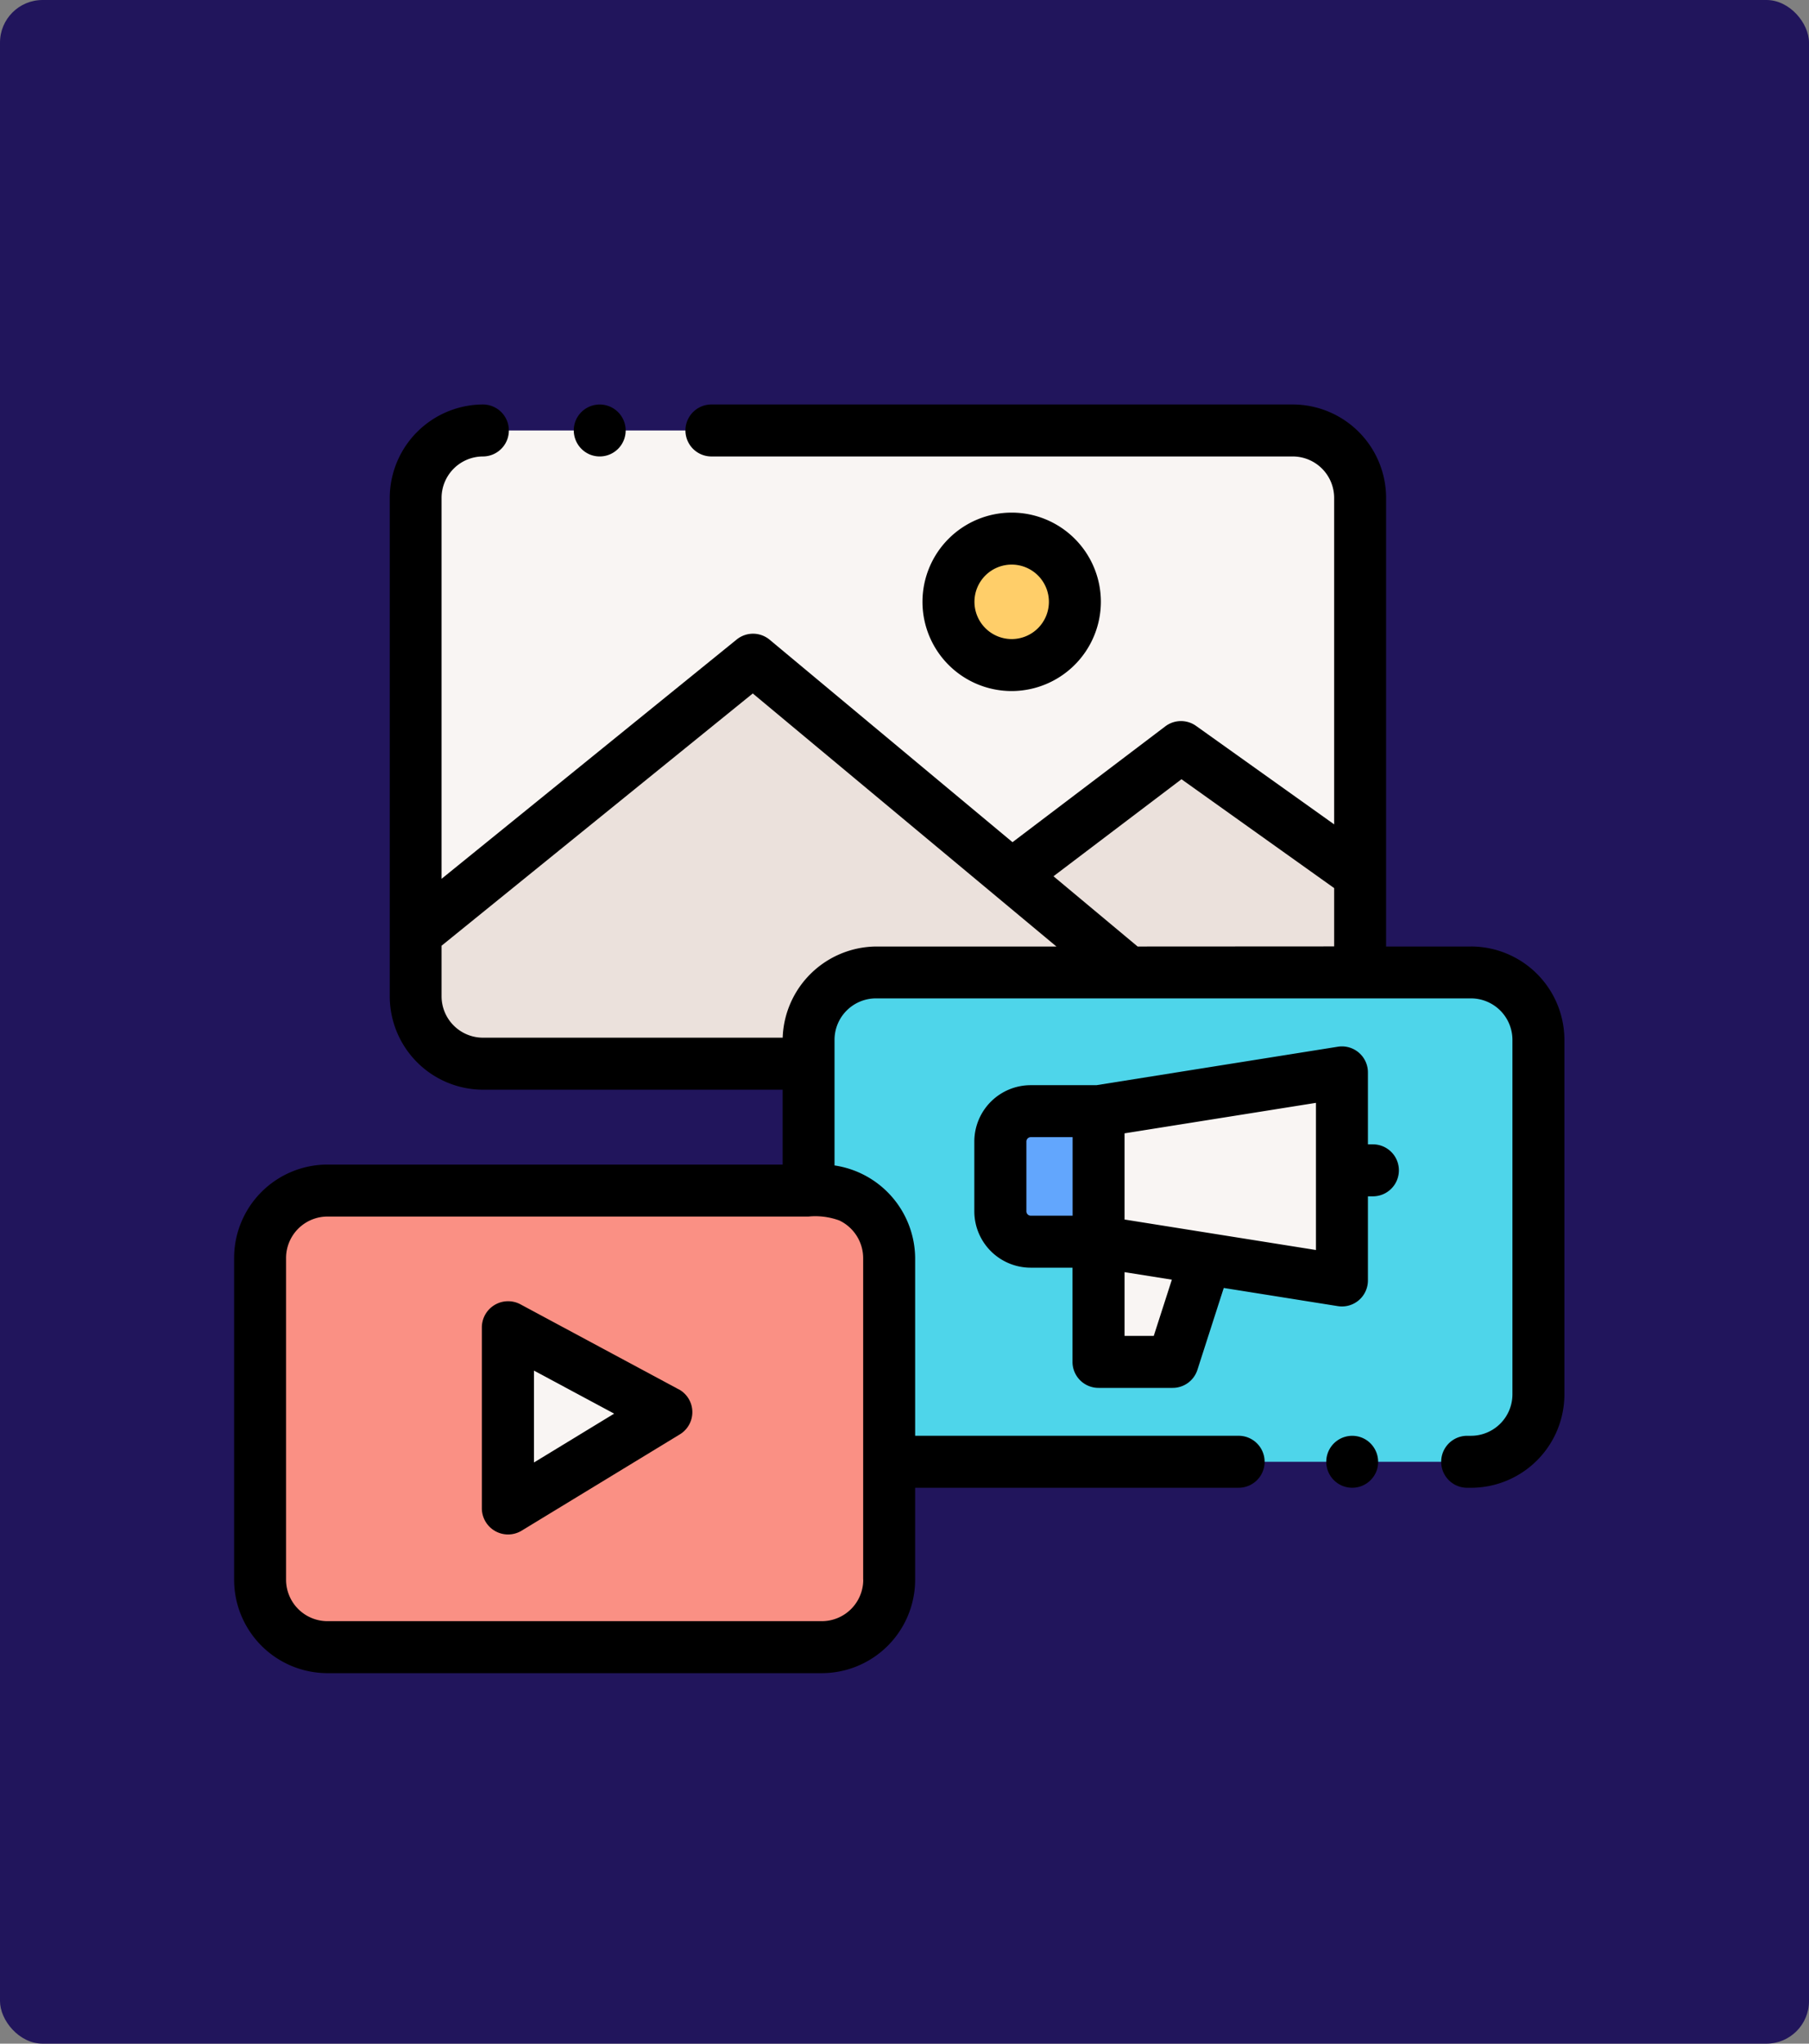 <svg xmlns="http://www.w3.org/2000/svg" width="85" height="96" viewBox="0 0 85 96">
  <rect x="0" y="0" width="85" height="96" fill="#808080" stroke="none"/>
  <g id="Grupo_963223" data-name="Grupo 963223" transform="translate(-180 -1674)">
    <rect id="Rectángulo_34162" data-name="Rectángulo 34162" width="85" height="96" rx="2" transform="translate(180 1674)" fill="#21155c"/>
    <g id="content" transform="translate(191 1693)">
      <path id="Trazado_125880" data-name="Trazado 125880" d="M36.395,335.831H13.167A3.167,3.167,0,0,1,10,332.664V317.548a3.167,3.167,0,0,1,3.167-3.167H36.395a3.167,3.167,0,0,1,3.167,3.167v15.115A3.167,3.167,0,0,1,36.395,335.831Z" transform="translate(-8.779 -277.455)" fill="#fa9084"/>
      <path id="Trazado_125881" data-name="Trazado 125881" d="M252.064,253.466h.18a3.168,3.168,0,0,0,3.168-3.168V233.65a3.168,3.168,0,0,0-3.168-3.168H224.287a3.167,3.167,0,0,0-3.166,3.168v7.075h.62a3.167,3.167,0,0,1,3.168,3.167v9.574h27.156Z" transform="translate(-194.126 -203.799)" fill="#4ed5ea"/>
      <path id="Trazado_125882" data-name="Trazado 125882" d="M73.006,21.925a3.168,3.168,0,0,0-3.159,3.168V48.5a3.167,3.167,0,0,0,3.168,3.167h15.3V50.555a3.167,3.167,0,0,1,3.166-3.168h22.747V25.093a3.167,3.167,0,0,0-3.166-3.168H73.006Z" transform="translate(-61.32 -20.704)" fill="#f9f5f3"/>
      <path id="Trazado_125883" data-name="Trazado 125883" d="M332.713,270.738v6.132l11.435,1.821v-9.774Z" transform="translate(-292.094 -237.542)" fill="#f9f5f3"/>
      <path id="Trazado_125884" data-name="Trazado 125884" d="M299.541,289.968h-3.187a1.426,1.426,0,0,1-1.426-1.426v-3.279a1.426,1.426,0,0,1,1.426-1.426h3.187v6.132Z" transform="translate(-258.922 -250.639)" fill="#62a6fd"/>
      <path id="Trazado_125885" data-name="Trazado 125885" d="M332.713,334.062v5.646H336.2l1.558-4.843Z" transform="translate(-292.094 -294.734)" fill="#f9f5f3"/>
      <path id="Trazado_125886" data-name="Trazado 125886" d="M105.369,366.947v8.529l7.448-4.533Z" transform="translate(-92.505 -323.604)" fill="#f9f5f3"/>
      <path id="Trazado_125887" data-name="Trazado 125887" d="M103.332,124.828H91.482A3.167,3.167,0,0,0,88.316,128v1.116h-15.3a3.167,3.167,0,0,1-3.168-3.167v-2.957L85.7,110.135Z" transform="translate(-61.321 -98.145)" fill="#ebe1dc"/>
      <path id="Trazado_125888" data-name="Trazado 125888" d="M299.287,149.775l7.953-6.028,8.418,6v4.589h-10.9Z" transform="translate(-262.749 -127.653)" fill="#ebe1dc"/>
      <ellipse id="Elipse_5896" data-name="Elipse 5896" cx="2.97" cy="2.97" rx="2.97" ry="2.97" transform="translate(33.566 6.301)" fill="#ffce69"/>
      <path id="Trazado_125889" data-name="Trazado 125889" d="M58.118,37.387H54.129V16.314a4.393,4.393,0,0,0-4.387-4.389H22.428a1.221,1.221,0,0,0,0,2.442H49.742a1.948,1.948,0,0,1,1.946,1.947V31.649L45.2,27.024a1.221,1.221,0,0,0-1.446.021l-7.179,5.441-11.411-9.51a1.221,1.221,0,0,0-1.55-.01L9.748,34.207V16.314a1.95,1.95,0,0,1,1.941-1.947,1.221,1.221,0,0,0,0-2.442h0a4.4,4.4,0,0,0-4.376,4.388V39.725a4.393,4.393,0,0,0,4.389,4.388H25.774V47.63H4.388A4.393,4.393,0,0,0,0,52.018V67.133a4.393,4.393,0,0,0,4.388,4.388H27.615A4.393,4.393,0,0,0,32,67.133V62.812H47.2a1.221,1.221,0,0,0,0-2.442H32V52.017a4.436,4.436,0,0,0-3.788-4.346v-5.9a1.948,1.948,0,0,1,1.946-1.947H58.118a1.949,1.949,0,0,1,1.947,1.947V58.424a1.949,1.949,0,0,1-1.947,1.947h-.18a1.221,1.221,0,0,0,0,2.442h.18a4.393,4.393,0,0,0,4.389-4.389V41.775a4.394,4.394,0,0,0-4.389-4.389ZM29.562,67.133a1.949,1.949,0,0,1-1.946,1.946H4.388a1.948,1.948,0,0,1-1.946-1.946V52.018a1.948,1.948,0,0,1,1.946-1.946h22.6a3.287,3.287,0,0,1,1.452.185,1.965,1.965,0,0,1,1.118,1.761V67.133Zm.6-29.746a4.435,4.435,0,0,0-4.386,4.283H11.695a1.948,1.948,0,0,1-1.947-1.946V37.35L24.371,25.5,38.639,37.387H30.162Zm12.292,0-3.954-3.3,6.014-4.558,7.174,5.114v2.739Z" transform="translate(0 -11.925)"/>
      <path id="Trazado_125890" data-name="Trazado 125890" d="M131.474,14.383a1.22,1.22,0,1,0-.73-1.366A1.232,1.232,0,0,0,131.474,14.383Z" transform="translate(-114.762 -12.034)"/>
      <path id="Trazado_125891" data-name="Trazado 125891" d="M290.761,274.957h3.482a1.221,1.221,0,0,0,1.162-.847l1.238-3.847,5.361.854a1.221,1.221,0,0,0,1.413-1.206v-3.952h.234a1.221,1.221,0,1,0,0-2.442h-.234v-3.381A1.221,1.221,0,0,0,302,258.932l-11.34,1.806h-3.09a2.65,2.65,0,0,0-2.647,2.647v3.279a2.65,2.65,0,0,0,2.647,2.647h1.966v4.425A1.221,1.221,0,0,0,290.761,274.957Zm2.593-2.442h-1.372v-2.994l.241.038,1.981.315Zm7.621-4.034-8.993-1.432V263l8.993-1.432Zm-13.606-1.817v-3.279a.206.206,0,0,1,.206-.206h1.966v3.69h-1.966A.206.206,0,0,1,287.369,266.664Z" transform="translate(-250.142 -228.762)"/>
      <path id="Trazado_125892" data-name="Trazado 125892" d="M422.25,408.973a1.22,1.22,0,1,0,.471,1.426A1.233,1.233,0,0,0,422.25,408.973Z" transform="translate(-369.035 -360.321)"/>
      <path id="Trazado_125893" data-name="Trazado 125893" d="M104.615,361.114l-7.448-4a1.233,1.233,0,0,0-1.8,1.076v8.529a1.232,1.232,0,0,0,1.856,1.043l7.448-4.533a1.221,1.221,0,0,0-.057-2.119Zm-6.8,3.437v-4.317l3.769,2.022Z" transform="translate(-83.726 -314.851)"/>
      <path id="Trazado_125894" data-name="Trazado 125894" d="M273.325,57.724a4.191,4.191,0,1,0-4.191,4.191A4.2,4.2,0,0,0,273.325,57.724Zm-5.94,0a1.749,1.749,0,1,1,1.749,1.749A1.751,1.751,0,0,1,267.385,57.724Z" transform="translate(-232.598 -48.453)"/>
    </g>
  </g>
</svg>
